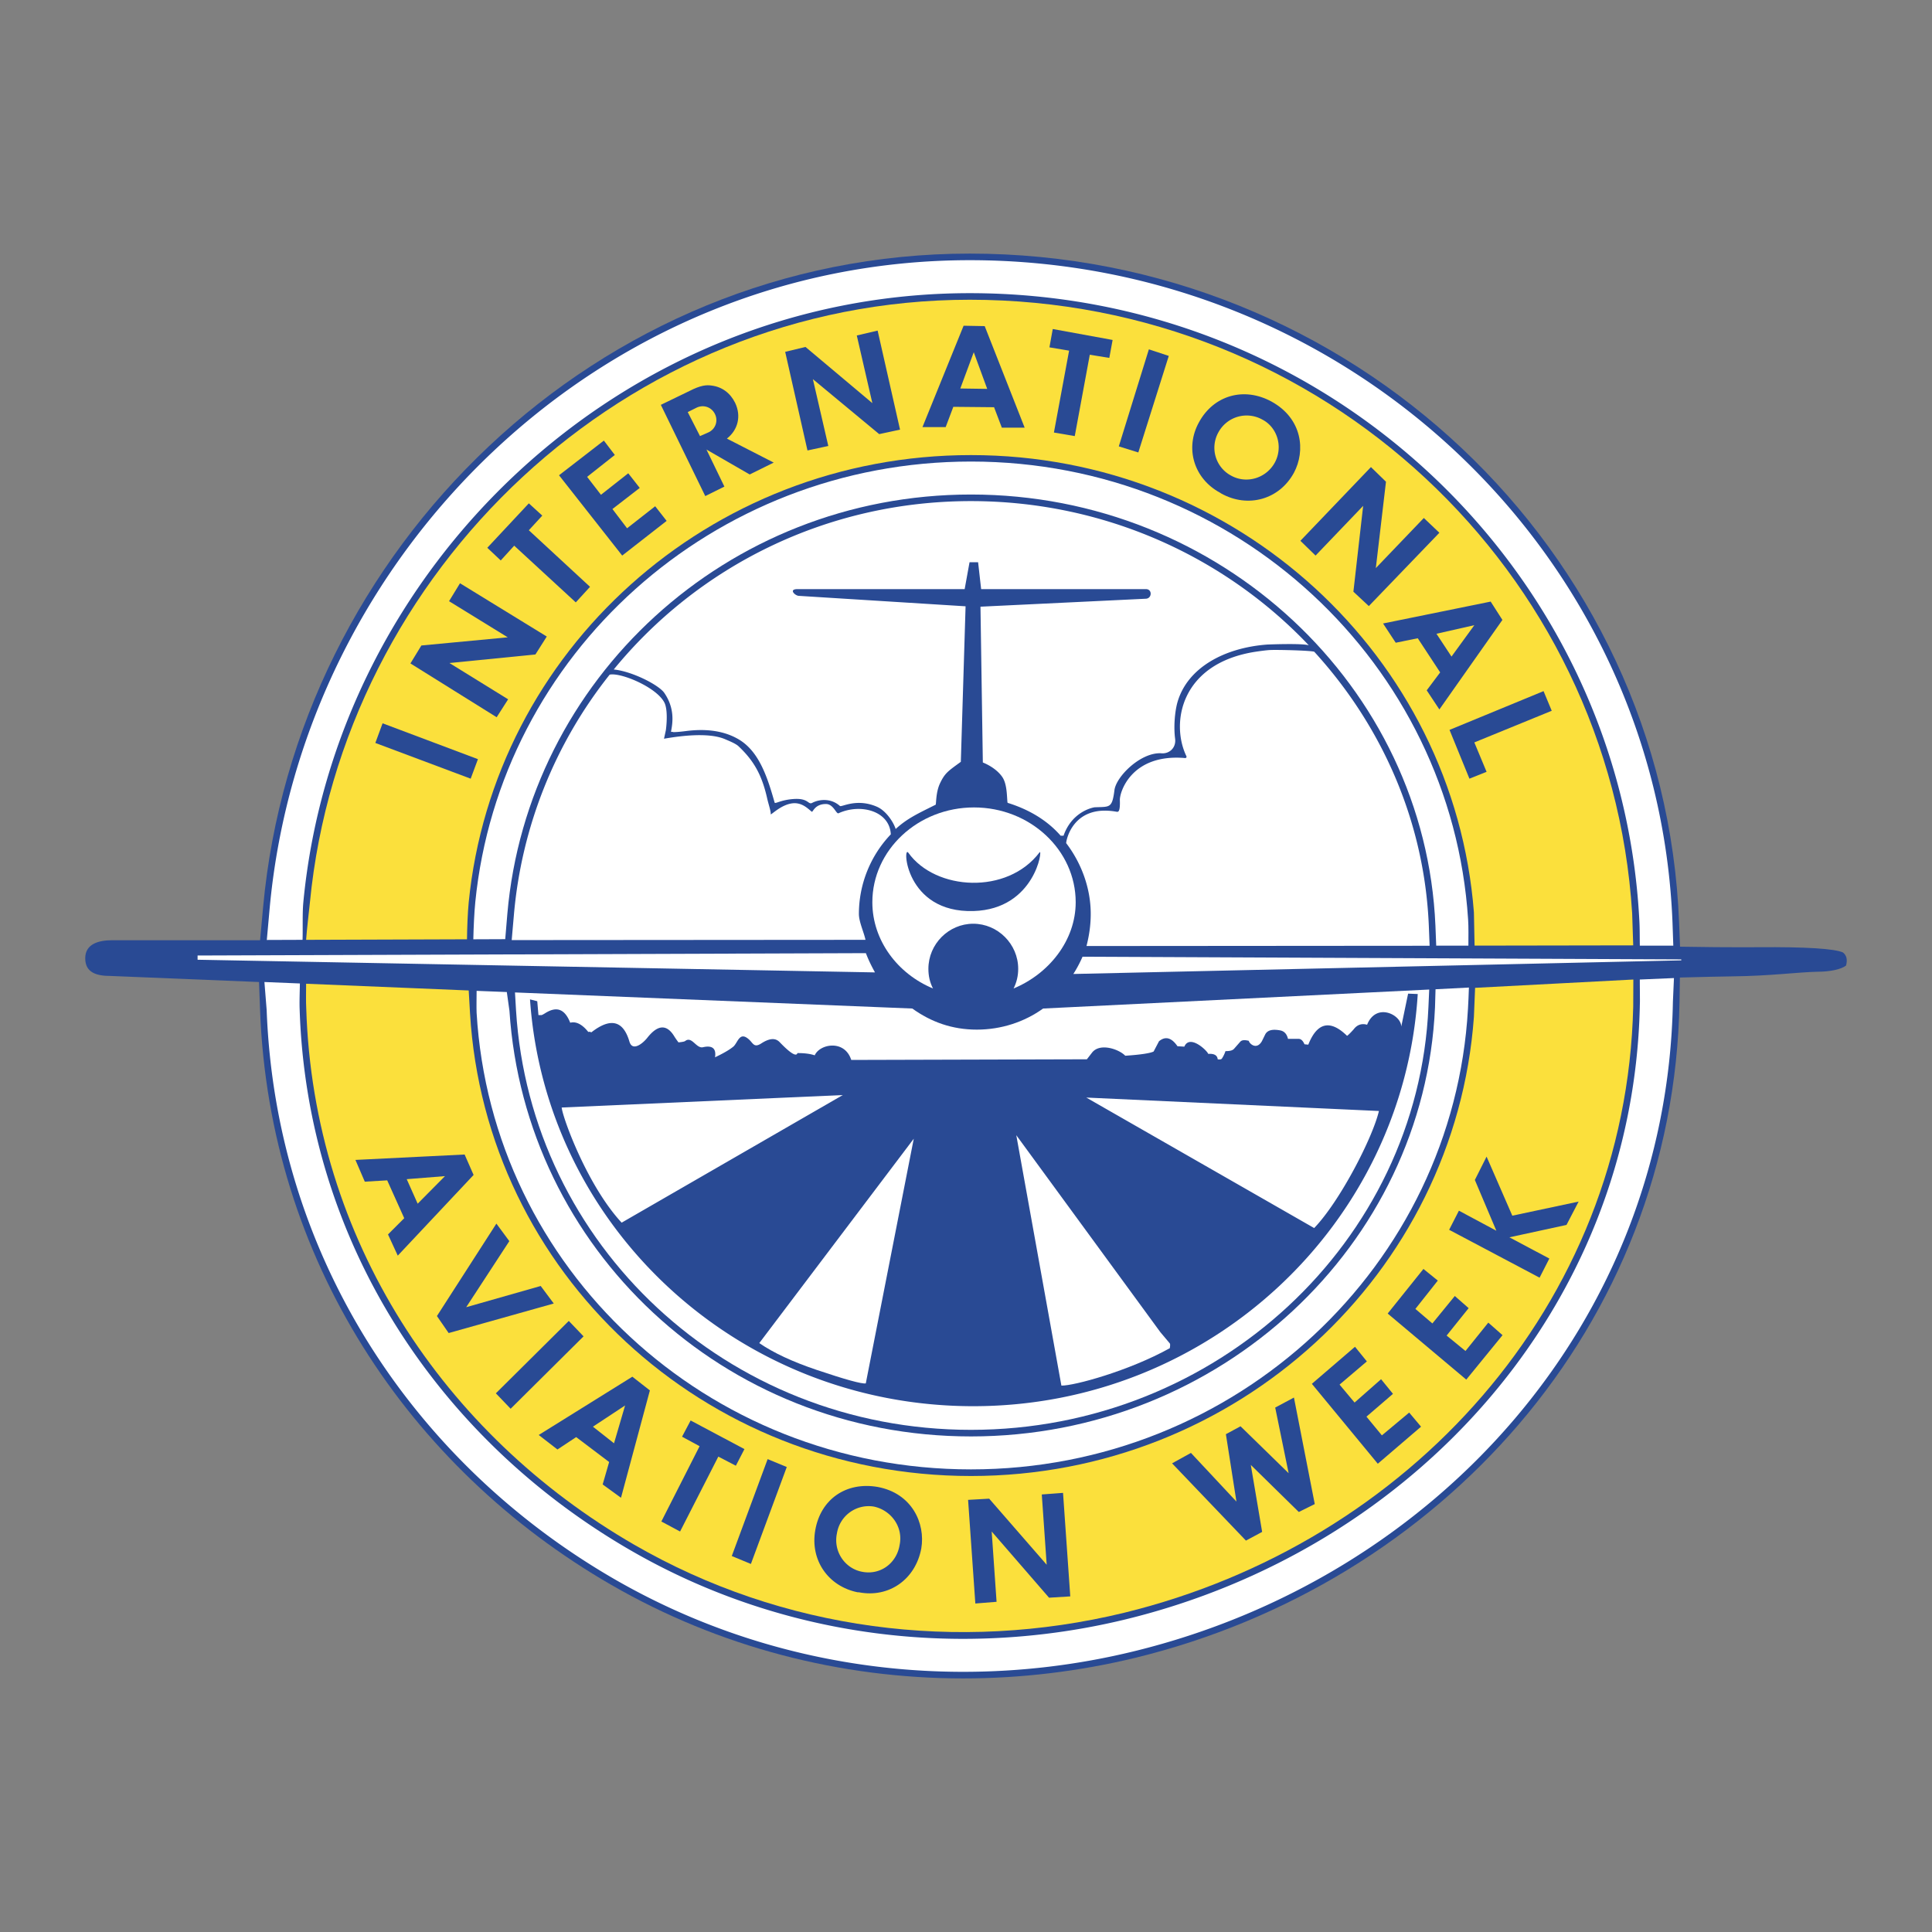 
<svg xmlns="http://www.w3.org/2000/svg" width="2500" height="2500" viewBox="0 0 192.756 192.756">
<rect x="0" y="0" width="192.756" height="192.756" fill="#808080" stroke="none"/>
<g fill-rule="evenodd" clip-rule="evenodd">
<path d="M167.617 94.451l-.092-2.381c-1.434-37.219-32.773-66.769-70.768-66.769-37.22 0-67.229 29.536-70.505 65.19l-.303 3.315H11.214c-1.408 0-2.71.381-2.71 1.802s1.105 1.763 2.526 1.763l14.814.605.105 2.829c.921 24.747 14.762 45.612 35.022 57.309 10.775 6.224 22.893 9.341 35.115 9.341 5.736 0 11.512-.684 17.17-2.052 30.285-7.381 53.742-33.01 54.309-65.44l.039-2.434c2.236-.065 3.855-.092 5.275-.118 3.75-.04 6.514-.421 8.461-.461 1.197 0 2.342-.224 2.842-.618.145-.565.078-.986-.303-1.302-.842-.381-3.684-.566-8.473-.526-3.105.013-5.802-.014-7.789-.053z" fill="#294a94"/>
<path d="M163.605 97.727l3.406-.145-.105 2.368c-.592 32.102-23.773 57.493-53.809 64.808a71.753 71.753 0 0 1-17.012 2.04c-12.117 0-24.116-3.092-34.786-9.249-20.076-11.604-33.772-32.26-34.693-56.77l-.224-2.803 3.539.145c-.013.816-.053 1.803-.026 2.539.737 23.301 13.88 42.969 33.049 54.033 10.157 5.868 21.59 8.815 33.141 8.815 5.42 0 10.881-.645 16.234-1.947 28.562-6.96 50.561-30.918 51.285-61.085 0-.197.012-.395.012-.592.001-.644-.011-1.473-.011-2.157zM30.186 93.767l-3.566.013.29-3.223c3.276-35.338 32.983-64.598 69.848-64.598 37.653 0 68.688 29.286 70.11 66.137l.078 2.25h-3.34c-.014-.829 0-1.829-.053-2.605-1.855-34.798-31.023-62.492-66.795-62.492-34.76 0-63.296 27.365-66.493 60.756-.106 1.117-.04 2.564-.079 3.762z" fill="#fff"/>
<path d="M162.959 97.727l-.012 2.71c-.711 29.839-22.484 53.547-50.785 60.468-16.589 4.025-34.101 1.749-48.888-6.789-18.984-10.973-31.996-30.444-32.72-53.494-.04-.632-.013-1.855-.013-2.474l16.222.671c.04.645.092 1.618.131 2.276 1.54 25.839 23.248 46.166 49.981 46.166 26.55 0 48.324-20.195 50.177-45.798l.119-2.907 15.788-.829zM162.947 94.319l-15.828.026-.066-3.315c-1.973-25.523-23.68-45.626-50.177-45.626-26.168 0-47.626 19.55-50.113 44.626-.105 1.092-.158 2.592-.171 3.684l-16.051.053c.065-.974.276-2.736.381-3.75 3.21-33.036 31.457-60.112 65.835-60.112 35.233 0 63.954 27.063 66.084 61.217l.106 3.197z" fill="#fbe03c"/>
<path d="M146.502 94.346h-3.211l-.078-1.987c-1.014-23.866-21.445-43.021-46.337-43.021-24.418 0-44.232 18.472-46.258 41.837l-.211 2.526-3.184.013c.026-1.184.092-2.657.197-3.71 2.46-24.668 23.642-43.956 49.455-43.956 26.404 0 47.955 20.221 49.599 45.692.053.777.028 1.777.028 2.606zM47.552 98.858l3.013.118.263 1.868c1.552 23.721 21.353 42.469 46.047 42.469 24.826 0 45.244-19.037 46.296-42.811l.053-1.803 3.33-.171c-.027.671-.053 1.539-.094 2.118-1.447 25.615-23.102 45.955-49.585 45.955-26.405 0-47.811-20.063-49.323-45.547-.026-.565 0-1.472 0-2.196z" fill="#fff"/>
<path d="M51.38 99.016l39.641 1.605c1.868 1.342 3.973 2.105 6.434 2.105 2.445 0 4.748-.764 6.617-2.105l38.521-1.895-.078 1.75c-1.027 23.405-21.143 42.18-45.64 42.18-24.353 0-43.942-18.485-45.39-41.851l-.105-1.789z" fill="#fff"/>
<path d="M141.449 99.174l-.961-.039-.684 3.289c0-1.185-2.5-2.447-3.408-.185-.539-.158-1 0-1.342.46-.342.382-.578.605-.658.646-1.684-1.645-2.986-1.343-3.867.881l-.381-.039c-.145-.343-.342-.539-.58-.539h-1.064c-.119-.501-.383-.764-.764-.843-.764-.145-1.264-.039-1.5.382l-.342.697c-.539.921-1.264.224-1.303-.04-.461-.117-.723-.078-.881.119l-.566.645c-.158.197-.42.263-.881.263-.08.237-.197.5-.355.737-.066.105-.225.105-.422.079-.039-.421-.381-.579-.947-.54-.078-.302-1.842-2-2.381-.723l-.684-.04c-.58-.842-1.184-1.039-1.842-.5l-.539 1.026c-.303.158-1.225.315-2.83.421-.617-.645-2.486-1.303-3.289-.342l-.539.697-23.51.065c-.658-2.065-3.145-1.604-3.644-.46-.421-.146-.987-.224-1.724-.224-.105.381-.684.039-1.75-1.066-.421-.46-1-.434-1.803.066-.737.5-.842.079-1.224-.303-1-.961-1.158.263-1.618.658-.421.342-1.026.684-1.829 1.065.145-.882-.276-1.224-1.223-1-.658.118-1.079-1.105-1.724-.646-.079.08-.316.119-.697.158a8.852 8.852 0 0 1-.381-.539c-.763-1.303-1.684-1.263-2.75.105-.434.539-1.46 1.381-1.763.355-.618-2.105-1.881-2.421-3.802-.922-.066-.039-.184-.078-.302-.039-.605-.763-1.224-1.079-1.803-.921-.526-1.342-1.329-1.685-2.486-.961-.185.119-.342.198-.382.198h-.303l-.118-1.382-.724-.185c1.565 22.695 20.748 40.588 44.219 40.588 23.631.005 42.929-18.191 44.351-41.122z" fill="#294a94"/>
<path d="M130.582 64.385c-.592-.22-4.014-.088-4.184-.076-4.264.326-7.959 2.319-8.934 5.793-.25.914-.381 2.415-.223 3.599.117.906-.58 1.532-1.383 1.453-2.064-.113-4.512 2.337-4.67 3.687-.236 1.828-.461 1.637-1.973 1.702-.369.051-2.303.531-3.105 2.836h-.289c-1.369-1.572-3.225-2.641-5.289-3.279a.63.63 0 0 1-.027-.158c-.053-.642-.053-1.748-.5-2.412-.67-.987-1.947-1.456-1.947-1.456l-.236-15.545 16.512-.795c.605-.035.645-.957 0-.957H97.889l-.303-2.68h-.855l-.487 2.68H79.588c-.947-.009-.276.642.092.67l16.656 1.043-.474 15.517c-1.263.926-1.592 1.101-2.105 2.207-.408.923-.342 2.035-.408 2.072-1.763.882-2.841 1.368-3.986 2.423-.236-.718-.96-1.81-1.854-2.213-2.053-.898-3.539.059-3.71-.084-.908-.814-2.092-.661-2.75-.317-.434.235-.342-.458-1.79-.383-1.342.077-1.908.519-1.973.364-.75-2.662-1.605-5.202-3.684-6.366-1.566-.885-3.408-.999-5.171-.771-.618.079-1.039.111-1.289.101-.04-.073-.224.057-.185-.096.158-.834.382-2.269-.684-3.82-.54-.777-3.184-2.144-5.039-2.329 8.367-10.237 21.182-16.8 35.641-16.8 13.314.001 25.34 5.556 33.707 14.39zM87.297 97.017l-67.584-1.264v-.421l66.676-.236c.264.697.567 1.302.908 1.921zM108.006 95.45l59.734.269v.096l-60.652 1.359c.344-.537.65-1.112.918-1.724z" fill="#fff"/>
<path d="M60.827 67.309c1.119-.237 4.763 1.29 5.486 2.842.276.619.237 1.829.119 2.71l-.184.842c2.868-.5 4.894-.46 6.078.04.355.158 1.039.421 1.342.697 1.539 1.447 2.342 2.868 2.868 5.197.118.54.395 1.342.355 1.579-.04.224 1.026-1 2.289-1.079.881-.04 1.421.539 1.802.842.119.119.263-.763 1.421-.763.763 0 1.026 1.039 1.263.921 2.184-1 5.091-.237 5.21 2.105a11.522 11.522 0 0 0-3.184 7.933c0 .803.5 1.829.658 2.592l-35.298.026.224-2.565a44.687 44.687 0 0 1 9.551-23.919zM131.121 65.021c6.736 7.377 10.998 16.889 11.434 27.365l.078 1.973-34.233.026c.264-1.039.422-2.066.422-3.21 0-2.605-.961-5.104-2.447-7.052-.041-.04.525-3.908 4.973-3.145.197.04.42.119.381-1.144-.039-.763 1.119-4.631 6.434-4.21.119.04.277-.039.197-.196-1.578-3.29-.578-9.262 6.934-10.408.328-.049 1.119-.161 1.475-.169.708-.03 3.866.042 4.352.17zM108.379 109.504l29.197 1.34c-.617 2.653-3.891 9.015-6.461 11.679l-22.736-13.019zM56.039 110.498l28.048-1.244-22.065 12.731c-3.441-3.709-5.887-10.475-5.983-11.487z" fill="#fff"/>
<path d="M93.086 98.621c-3.526-1.46-6.052-4.789-6.052-8.604 0-5.21 4.552-9.459 10.143-9.459 5.592 0 10.145 4.25 10.145 9.459 0 3.815-2.672 7.144-6.197 8.604.303-.605.461-1.25.461-1.96 0-2.474-2.039-4.5-4.486-4.5-2.448 0-4.474 2.026-4.474 4.5 0 .71.145 1.355.46 1.96zM86.38 138.021c-.397.069-2.024-.377-4.881-1.34-2.429-.818-4.344-1.712-5.745-2.681l15.412-20.39-4.786 24.411zM101.395 113.258l14.377 19.657.939 1.115c.045.054.045.213 0 .479-4.055 2.259-9.562 3.762-10.816 3.733l-4.5-24.984z" fill="#fff"/>
<path fill="#294a94" d="M124.307 153.707l1.617-.868-1.131-6.684 4.789 4.697 1.592-.79-2.078-10.629-1.869 1 1.341 6.551-4.8-4.683-1.461.789 1.052 6.722-4.539-4.854-1.881 1.04 7.368 7.709zM129.74 53.956l1.514 1.473 4.748-4.96-.973 8.565 1.539 1.434 7.039-7.315-1.552-1.473-4.789 4.999 1.013-8.617-1.5-1.461-7.039 7.355zM49.552 71.559l1.144-1.789-5.854-3.619 8.577-.855 1.132-1.789-8.657-5.315-1.092 1.789 5.855 3.605-8.617.815-1.092 1.79 8.604 5.368zM90.623 85.075c-.594-.842-.335 6.026 6.51 5.82 6.166-.186 6.93-6.337 6.586-5.859-3.217 4.261-10.396 3.829-13.096.039zM153.605 127.474l.973-1.909-3.986-2.118 5.697-1.236 1.211-2.329-6.617 1.407-2.567-5.893-1.17 2.329 2.145 5.065-3.736-2-.975 1.907 9.025 4.777zM137.988 62.205l1.264 1.92 2.197-.447 2.237 3.407-1.342 1.79 1.263 1.907 6.288-8.932-1.17-1.829-10.737 2.184zM35.461 115.725l.935 2.171 2.236-.132 1.698 3.775-1.619 1.619.974 2.118 7.565-8.051-.895-2.039-10.894.539zM43.592 131.302l1.171 1.697 10.486-2.947-1.303-1.749-7.433 2.117 4.302-6.591-1.29-1.75-5.933 9.223zM80.562 44.943l2.078-.447-1.539-6.67 6.617 5.486 2.079-.447-2.236-9.881-2.079.487 1.553 6.749-6.671-5.605-2.026.488 2.224 9.84zM146.291 137.644l3.617-4.435-1.42-1.25-2.277 2.829-1.881-1.539 2.197-2.736-1.381-1.211-2.236 2.737-1.697-1.448 2.236-2.828-1.433-1.159-3.567 4.448 7.842 6.592zM70.365 49.495l1.908-.947-1.789-3.697 4.315 2.487 2.395-1.185-4.67-2.394c1.092-.855 1.46-2.237.815-3.579-.486-.974-1.302-1.579-2.329-1.71-.526-.079-1.092-.04-2.223.54l-2.855 1.382 4.433 9.103zM53.749 143.169l1.868 1.447 1.868-1.237 3.289 2.487-.645 2.237 1.829 1.329 2.881-10.709-1.749-1.369-9.341 5.815zM137.463 146.037l4.314-3.697-1.183-1.407-2.723 2.275-1.539-1.868 2.645-2.276-1.186-1.46-2.645 2.328-1.498-1.789 2.723-2.315-1.183-1.461-4.303 3.697 6.578 7.973zM62.077 55.429l4.433-3.46-1.144-1.46-2.803 2.197-1.46-1.921 2.724-2.105-1.145-1.46-2.724 2.144-1.381-1.789 2.763-2.184-1.092-1.434-4.473 3.46 6.302 8.012zM85.574 158.864h.119c3 .579 5.644-1.289 6.223-4.368.434-2.525-.947-5.512-4.354-6.144-3.132-.539-5.684 1.21-6.224 4.315-.526 3 1.302 5.605 4.236 6.197zM121.74 49.167c.039.04.08.04.119.079 2.645 1.461 5.775.605 7.236-2.078 1.17-2.184.855-5.395-2.236-7.104-2.764-1.5-5.777-.618-7.236 2.065-1.422 2.564-.527 5.617 2.117 7.038zM97.309 159.982l2.119-.17-.487-7.013 5.723 6.604 2.117-.131-.722-10.328-2.12.159.489 7.011-5.737-6.591-2.105.119.723 10.34zM92.034 42.614h2.315l.764-2.025 4.065.039.775 2.039h2.277l-3.986-10.13-2.105-.039-4.105 10.116zM57.446 60.1l1.421-1.553-6.105-5.644 1.342-1.461-1.342-1.223-4.144 4.434 1.341 1.263 1.343-1.474 6.144 5.658zM46.96 77.689l.724-1.947-9.513-3.578-.723 1.96 9.512 3.565zM144.619 72.822l1.986 4.867 1.711-.684-1.222-2.934 7.722-3.157-.816-1.96-9.381 3.868zM49.473 139.012l1.474 1.539 7.275-7.223-1.473-1.539-7.276 7.223zM65.984 151.8l1.868.999 3.815-7.473 1.75.908.856-1.658-5.368-2.854-.856 1.618 1.75.947-3.815 7.513z"/>
<path d="M89.757 154.128c-.289 1.829-1.907 3.026-3.697 2.697-1.71-.289-2.934-1.987-2.565-3.815.289-1.829 1.986-2.986 3.697-2.697 1.711.369 2.934 2.026 2.565 3.815zM127.188 46.153c-.855 1.553-2.803 2.158-4.355 1.303a3.15 3.15 0 0 1-1.262-4.341 3.206 3.206 0 0 1 4.354-1.263c1.499.762 2.118 2.723 1.263 4.301z" fill="#fbe03c"/>
<path fill="#294a94" d="M105.15 43.154l2.079.355 1.5-8.117 1.947.316.33-1.79-5.973-1.092-.33 1.829 1.961.329-1.514 8.17zM73.01 155.246l1.907.79 3.579-9.671-1.908-.789-3.578 9.67zM111.623 44.536l1.947.605 3.039-9.631-1.986-.657-3 9.683z"/>
<path fill="#fbe03c" d="M40.579 117.646l3.816-.303-2.724 2.75-1.092-2.447zM143.316 63.23l3.778-.855-2.278 3.132-1.5-2.277zM59.156 142.34l3.21-2.118-1.105 3.776-2.105-1.658zM69.839 43.509l-1.224-2.395.895-.447c.697-.329 1.5-.04 1.828.658.329.684.04 1.46-.605 1.79l-.894.394zM95.81 38.76l1.342-3.618 1.342 3.657-2.684-.039z"/>
</g>
</svg>